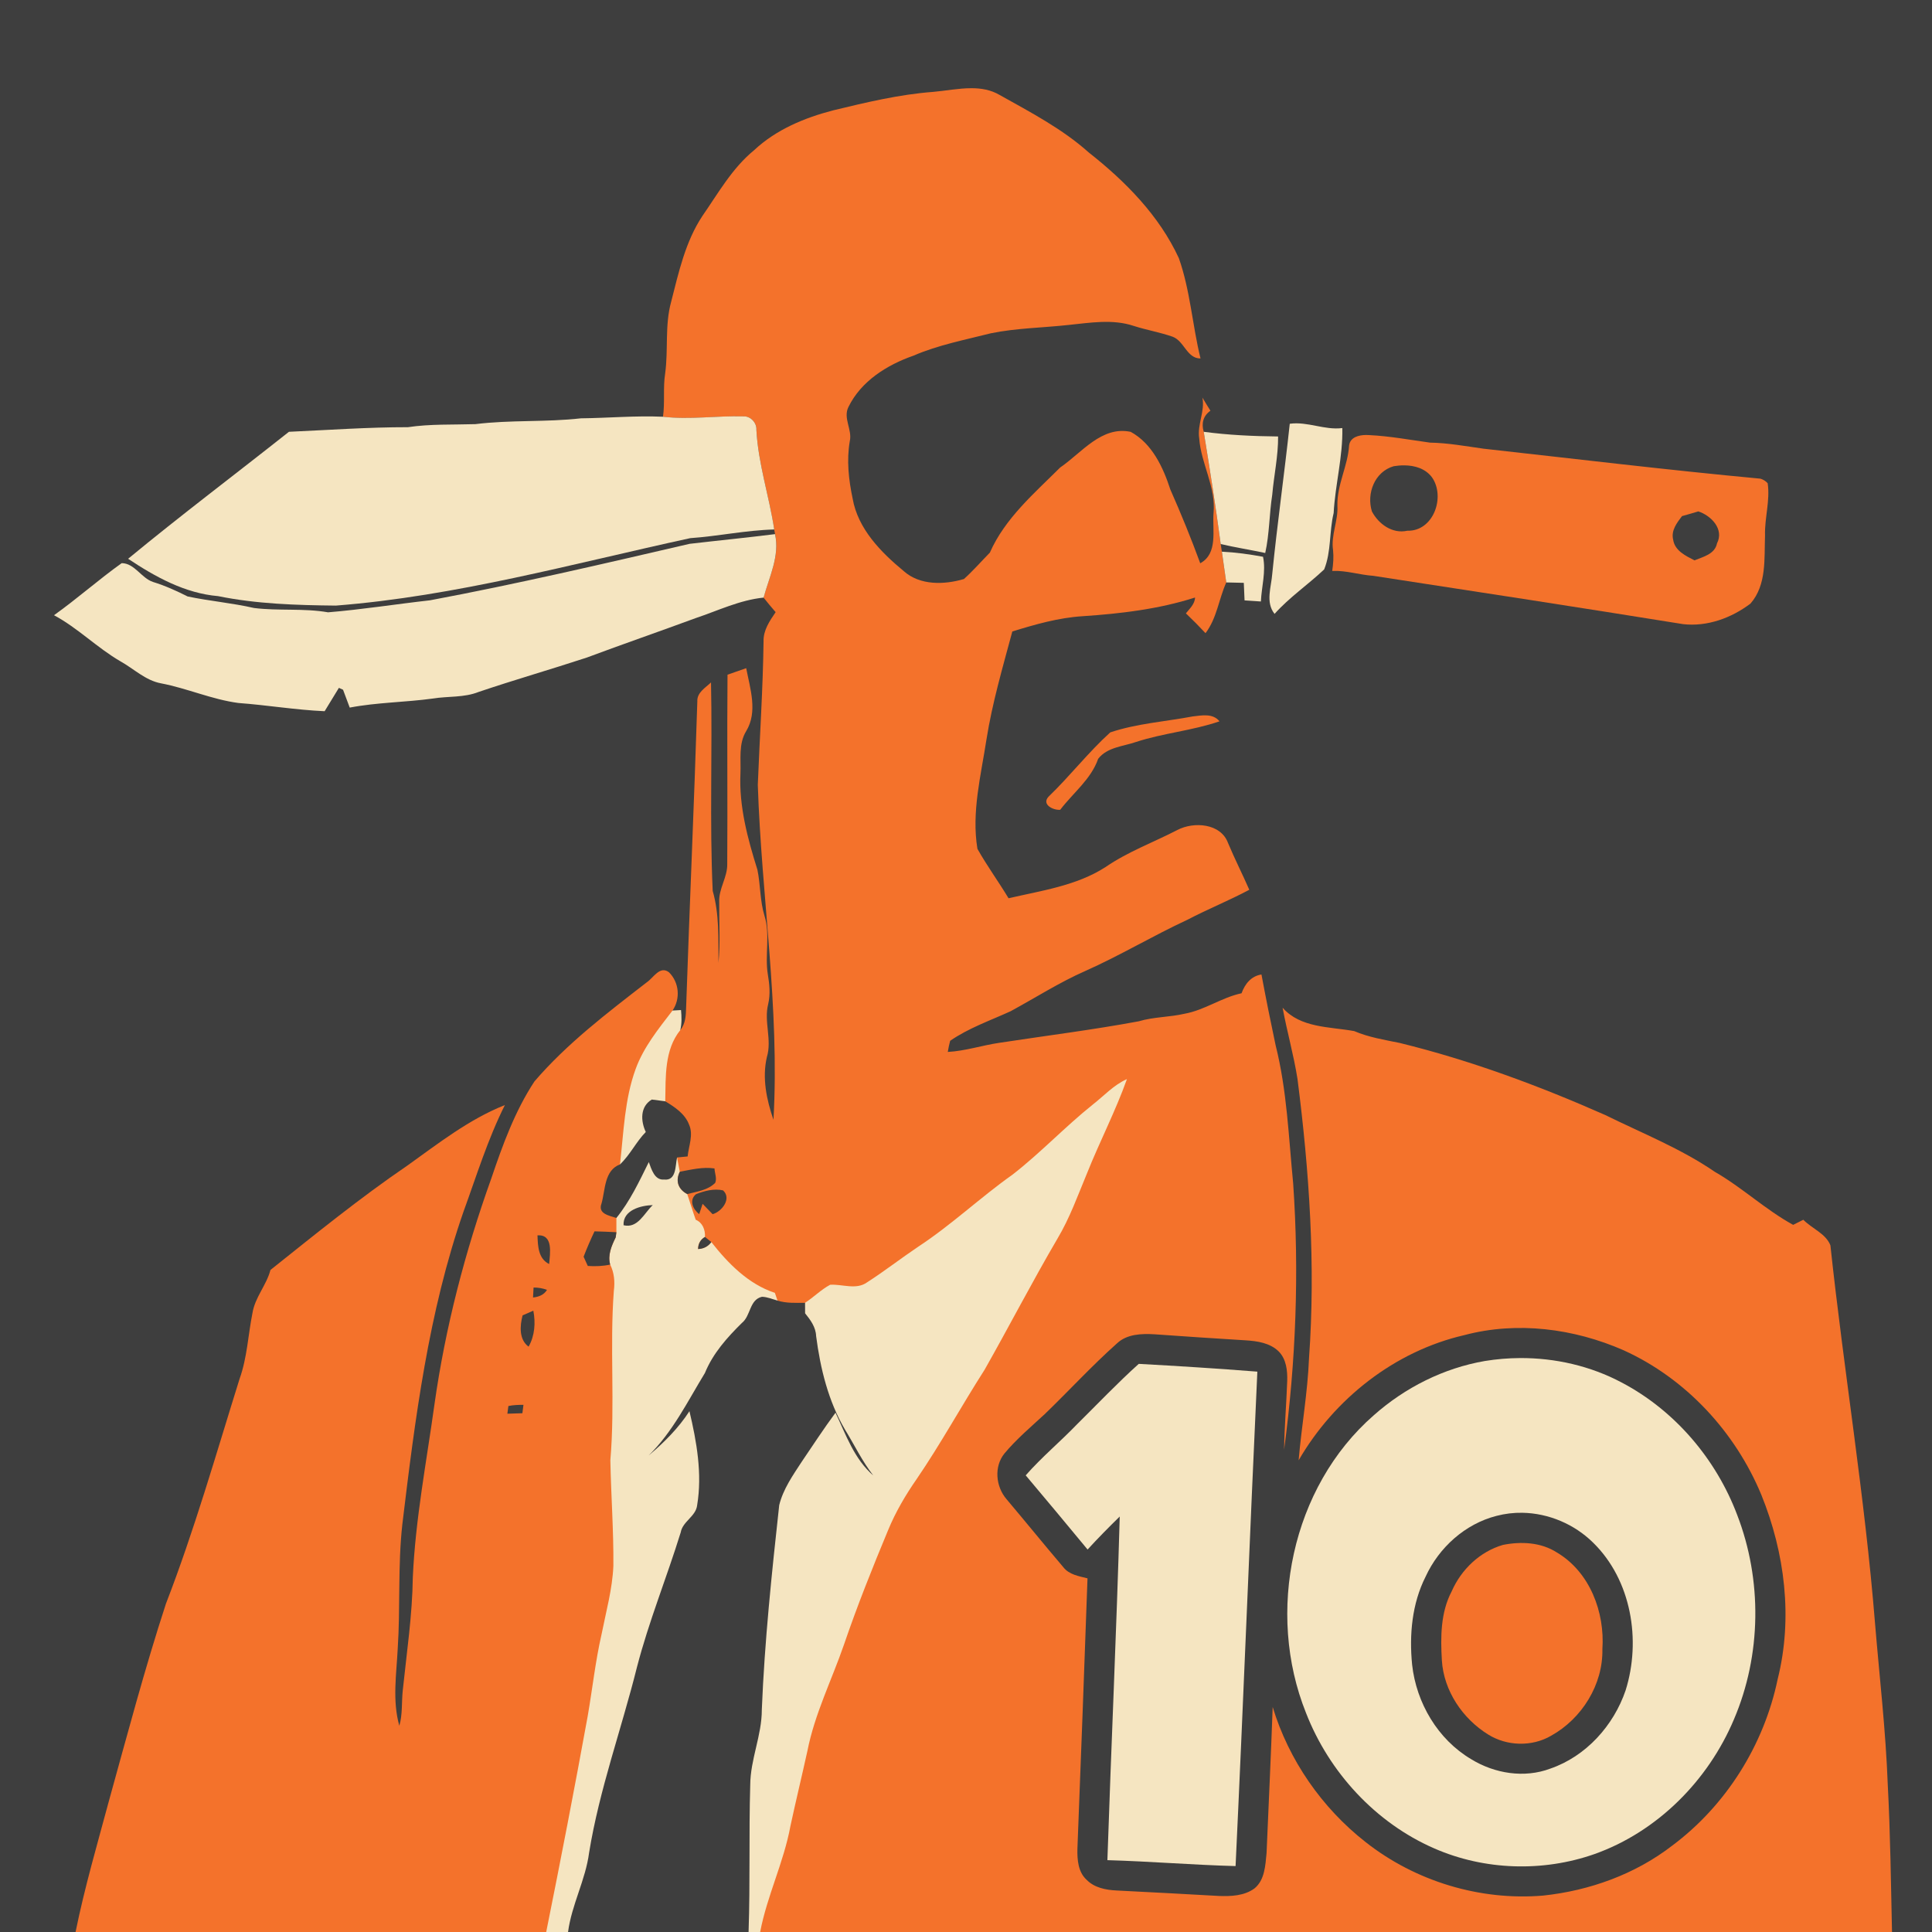 <?xml version="1.0" encoding="UTF-8" standalone="no"?>
<svg
   xmlns:dc="http://purl.org/dc/elements/1.1/"
   xmlns:cc="http://creativecommons.org/ns#"
   xmlns:rdf="http://www.w3.org/1999/02/22-rdf-syntax-ns#"
   xmlns:svg="http://www.w3.org/2000/svg"
   xmlns="http://www.w3.org/2000/svg"
   xmlns:sodipodi="http://sodipodi.sourceforge.net/DTD/sodipodi-0.dtd"
   xmlns:inkscape="http://www.inkscape.org/namespaces/inkscape"
   width="1280"
   height="1280"
   viewBox="0 0 1024 1024"
   version="1.1"
   id="svg2"
   inkscape:version="0.48.1 "
   sodipodi:docname="kill_spies_melee.svg">
  <defs
     id="defs66" />
  <sodipodi:namedview
     pagecolor="#ffffff"
     bordercolor="#666666"
     borderopacity="1"
     objecttolerance="10"
     gridtolerance="10"
     guidetolerance="10"
     inkscape:pageopacity="0"
     inkscape:pageshadow="2"
     inkscape:window-width="1920"
     inkscape:window-height="1018"
     id="namedview64"
     showgrid="false"
     inkscape:snap-page="true"
     fit-margin-top="0"
     fit-margin-left="0"
     fit-margin-right="0"
     fit-margin-bottom="0"
     inkscape:zoom="0.6609375"
     inkscape:cx="640"
     inkscape:cy="640"
     inkscape:window-x="-8"
     inkscape:window-y="-8"
     inkscape:window-maximized="1"
     inkscape:current-layer="svg2" />
  <rect
     style="fill:#3e3e3e;fill-opacity:1;fill-rule:nonzero;stroke:none"
     id="rect3054"
     width="1024"
     height="1024"
     x="0"
     y="0" />
  <path
     d="m 514.8,46.75 c -6.743,-3.1e-4 -13.675,1.387 -20.2,1.95 -17.98,1.34 -35.59,5.58 -53.05,9.8 -15.24,3.96 -30.21,10.2 -41.85,21.1 -11.62,9.5 -18.98,22.71 -27.4,34.85 -9.06,13.64 -12.6,29.96 -16.6,45.6 -3.4,12.36 -1.43,25.27 -3.15,37.85 -1.2,7.62 -0.07,15.36 -1.15,23 14.16,1.64 28.35,-0.58 42.55,-0.2 3.8,-0.22 7.19,3.32 6.95,7.1 0.96,17.98 6.77,35.15 9.45,52.85 0.1,0.62 0.35,1.83 0.45,2.45 2.6,11.6 -3.14,22.69 -6.1,33.65 2.06,2.6 4.22,5.18 6.4,7.7 -3.16,4.66 -6.58,9.6 -6.4,15.5 -0.34,25.36 -2.05,50.66 -3.05,76 1.94,59.24 11.66,118.17 8.3,177.55 -3.64,-10.6 -6.08,-22.04 -3.5,-33.2 2.82,-9.26 -1.66,-18.76 0.7,-28.1 1.24,-5.26 0.68,-10.61 -0.2,-15.85 -1.64,-10.28 1.39,-20.89 -1.75,-30.95 -2.44,-7.94 -2.09,-16.34 -3.75,-24.4 -5.16,-16.46 -9.8,-33.55 -9,-50.95 0.34,-7.54 -1.11,-15.79 3.05,-22.55 6.22,-10.22 2.08,-22.53 0,-33.35 -3.3,1.14 -6.6,2.31 -9.9,3.45 -0.3,33.46 0.09,66.94 -0.15,100.4 0.14,7.02 -4.59,13.02 -4.25,20.1 -0.1,10.74 0.64,21.53 -0.4,32.25 -0.08,-12.82 0.51,-25.69 -3.05,-38.15 -1.7,-36.78 -0.12,-73.68 -0.9,-110.5 -2.9,2.8 -7.51,5.35 -7.25,10.05 -1.68,54.12 -4.11,108.23 -5.95,162.35 -0.1,4.14 -0.32,8.54 -3.1,11.9 l -2.8,-8.85 -1.3,-1.55 c 4.3,-6.26 3.54,-14.94 -1.9,-20.3 -4.86,-3.62 -8.19,2.97 -11.75,5.35 -20.92,16.22 -42.23,32.37 -59.55,52.55 -10.36,15.78 -16.83,33.62 -22.85,51.4 -13.88,38.72 -24.34,78.79 -30.1,119.55 -4.22,30.56 -10.12,60.97 -11.5,91.85 -0.26,20.16 -3.27,40.13 -5.35,60.15 -0.64,6.18 -0.04,12.53 -1.8,18.55 -3.76,-13.38 -1.53,-27.23 -0.85,-40.85 1.44,-21.98 0.01,-44.01 2.45,-65.95 6.74,-55.92 13.83,-112.34 32.45,-165.8 6.9,-18.94 12.84,-38.34 21.9,-56.4 -18.92,7.5 -35.21,20.29 -51.65,32.05 -25.16,17.14 -48.8,36.39 -72.6,55.35 -2.12,8.1 -8.23,14.52 -9.55,22.9 -2.32,11.58 -2.78,23.53 -6.8,34.75 -12.48,39.92 -23.95,80.23 -39.05,119.25 -11.2,34.28 -20.41,69.16 -30.05,103.9 -6.26,23.28 -13.05,46.46 -17.85,70.1 l 217.6,0 31.85,0 113.4,0 25.15,0 574.75,0 c -0.58,-26.04 -0.87,-52.08 -2.25,-78.1 -1.06,-28.6 -4.39,-57.05 -6.75,-85.55 -5.38,-67.04 -16.49,-133.46 -23.65,-200.3 -2.42,-6.24 -9.81,-8.89 -14.35,-13.55 -1.34,0.68 -4.06,2.02 -5.4,2.7 -14.72,-8.08 -26.96,-19.76 -41.5,-28.1 -18.06,-12.38 -38.51,-20.46 -58.05,-30.1 -35.22,-15.56 -71.46,-29.02 -108.9,-38.2 -8.2,-1.68 -16.48,-3 -24.2,-6.3 -12.94,-2.36 -28.49,-1.58 -37.95,-12.4 2.34,12.66 5.9,25.08 7.9,37.8 6.28,49.04 9.64,98.65 6.1,148.05 -0.72,18.12 -3.96,35.99 -5.5,54.05 18.86,-32.58 50.9,-57.85 87.8,-66.35 27.98,-7.44 58.08,-3.54 84.4,8 33.02,14.96 59.21,43.27 73.05,76.65 12.46,30.72 16.79,65.28 8.65,97.7 -7.26,34.9 -27.36,66.98 -56,88.3 -19.62,15.14 -43.78,23.8 -68.3,26.4 -33.48,2.82 -67.79,-7.6 -94.15,-28.4 -23.12,-18.1 -40.68,-43.43 -49.2,-71.55 -0.92,25.84 -2.15,51.68 -3.25,77.5 -0.64,6.48 -0.94,14.19 -6.4,18.65 -5.34,3.94 -12.42,4.24 -18.8,4 -18.06,-1.06 -36.17,-1.96 -54.25,-2.9 -5.7,-0.26 -11.83,-1.44 -15.95,-5.7 -4.5,-4.1 -4.97,-10.64 -4.85,-16.3 1.88,-47.8 3.65,-95.63 5.35,-143.45 -4.58,-1.16 -9.79,-1.93 -12.85,-5.95 -10.16,-11.94 -20.03,-24.12 -30.15,-36.1 -5.64,-6.66 -6.66,-17.19 -1,-24.15 6.38,-7.64 14,-14.06 21.3,-20.8 12.86,-12.4 24.99,-25.65 38.35,-37.55 5.26,-4.96 13.01,-5.2 19.85,-4.8 16.08,1.18 32.2,2.18 48.3,3.2 6.16,0.38 12.95,1.36 17.55,5.9 4.04,4.1 4.68,10.2 4.5,15.7 -0.44,12.12 -1.47,24.21 -1.65,36.35 6.26,-46.76 8.06,-94.12 4.8,-141.2 -2.4,-24.44 -3.26,-49.23 -9.3,-73.15 -2.66,-12.48 -5.16,-24.96 -7.5,-37.5 -5.46,0.84 -8.75,4.99 -10.55,9.95 -10.58,2.24 -19.54,8.93 -30.2,10.85 -8,1.86 -16.35,1.64 -24.25,4 -24.48,4.56 -49.23,7.64 -73.85,11.4 -9.2,1.34 -18.1,4.35 -27.4,4.85 0.3,-1.98 0.75,-3.96 1.25,-5.9 9.84,-6.8 21.2,-10.71 32,-15.65 13.14,-7.12 25.8,-15.26 39.5,-21.3 18.56,-8.24 35.95,-18.73 54.35,-27.25 10.74,-5.62 22,-10.15 32.7,-15.85 -3.64,-8.32 -7.75,-16.39 -11.25,-24.75 -3.82,-10.52 -18.15,-11.49 -26.85,-6.95 -12.7,6.58 -26.33,11.54 -38.15,19.7 -15.38,9.88 -33.89,12.44 -51.35,16.5 -5.32,-8.84 -11.46,-17.24 -16.5,-26.2 -3.2,-19.4 1.88,-38.9 4.8,-58 3.08,-19.42 8.62,-38.26 13.7,-57.2 12.18,-3.76 24.5,-7.3 37.3,-8.1 20.08,-1.34 40.29,-3.72 59.55,-9.9 -0.14,3.54 -2.85,5.84 -4.85,8.4 3.58,3.4 7.04,6.9 10.4,10.5 6.02,-7.92 7.02,-18.02 11,-26.9 -0.76,-5.44 -1.57,-10.88 -2.35,-16.3 -0.16,-1.02 -0.44,-3.05 -0.6,-4.05 -2.64,-19.88 -5.76,-39.7 -9,-59.5 -1.34,-4.44 -0.27,-8.47 3.55,-11.15 -1.44,-2.32 -2.87,-4.61 -4.25,-6.95 1.44,7.36 -2.84,14.26 -1.7,21.6 0.98,13.52 8.94,25.74 7.6,39.6 -0.72,8.9 2.51,21.42 -7.05,26.6 -4.84,-13.2 -10.15,-26.22 -15.85,-39.1 -3.82,-11.78 -9.68,-24.39 -21,-30.55 -15.44,-3.3 -26.02,11.14 -37.4,18.9 -13.76,13.72 -29.27,26.94 -37.25,45.1 -4.56,4.66 -8.91,9.64 -13.75,14 -10.38,3.06 -23.23,3.49 -31.85,-4.15 -12.14,-10.04 -24.35,-22.41 -27.15,-38.55 -2.1,-9.98 -3.24,-20.23 -1.5,-30.35 1.42,-6.12 -3.7,-12.23 -0.7,-18.15 6.7,-13.72 20.5,-22.32 34.5,-27.2 13.1,-5.66 27.22,-8.35 41,-11.85 13.52,-2.76 27.37,-2.9 41.05,-4.4 11.46,-1.16 23.43,-3.26 34.65,0.5 6.78,2.18 13.83,3.36 20.55,5.7 6.24,2.26 7.59,11.61 14.85,11.55 -4.34,-17.62 -5.42,-36 -11.5,-53.2 -10.46,-22.62 -28.34,-40.69 -47.7,-55.95 -14.06,-12.58 -30.91,-21.34 -47.25,-30.5 -4.699,-2.756 -9.806,-3.6 -15.05,-3.6 z"
     id="path6"
     style="fill:#f4722b"
     inkscape:connector-curvature="0" />
  <path
     d="m 307.9,221.72 c 14.48,-0.16 28.98,-1.48 43.48,-0.84 14.16,1.64 28.38,-0.58 42.58,-0.2 3.8,-0.22 7.18,3.36 6.94,7.14 0.96,17.98 6.78,35.12 9.46,52.82 -14.96,0.38 -29.64,3.56 -44.56,4.6 -62.22,13.52 -124.08,30.76 -187.78,35.74 -20.88,-0.22 -41.9,-0.84 -62.42,-5.02 -17.54,-1.48 -33.32,-10.22 -47.7,-19.8 27.92,-23.04 56.86,-44.82 85.24,-67.3 21,-0.94 42,-2.46 63.04,-2.44 11.86,-1.78 23.84,-1.24 35.78,-1.62 18.56,-2.32 37.34,-0.96 55.94,-3.08 z"
     id="path8"
     inkscape:connector-curvature="0"
     style="fill:#f5e5c1" />
  <path
     d="m 683.6,224.6 c 9.5,-1.3 18.42,3.5 27.86,2.28 0.34,15.14 -3.78,29.98 -4.6,45.06 -2.4,9.82 -1.2,20.38 -5.02,29.86 -8.54,8.08 -18.46,14.8 -26.3,23.58 -4.94,-6.24 -1.7,-14.3 -1.2,-21.4 2.66,-26.5 6.42,-52.9 9.26,-79.38 z"
     id="path10"
     inkscape:connector-curvature="0"
     style="fill:#f5e5c1" />
  <path
     d="m 638,228.86 c 13.04,1.74 26.26,2.34 39.42,2.48 0.08,10.38 -2.2,20.54 -3.1,30.84 -1.6,10.28 -1.46,20.74 -3.72,30.92 -7.84,-1.68 -15.78,-2.92 -23.6,-4.74 -2.64,-19.88 -5.76,-39.7 -9,-59.5 z"
     id="path12"
     inkscape:connector-curvature="0"
     style="fill:#f5e5c1" />
  <path
     d="m 724,230.55 c -3.829,0.036 -8.373,1.157 -8.95,5.55 -0.68,10.96 -6.48,20.81 -6.2,31.95 0.48,8 -3.5,15.55 -2.3,23.55 0.38,3.68 0.09,7.36 -0.45,11 7.4,-0.32 14.48,2.1 21.8,2.6 54.76,8.38 109.49,16.8 164.15,25.6 12.8,1.46 25.61,-3.22 35.75,-10.9 8.66,-9.96 7.24,-23.79 7.7,-36.05 -0.28,-9.28 2.78,-18.49 1.4,-27.75 -1.08,-1.16 -2.37,-1.96 -3.85,-2.4 -48.94,-4.56 -97.93,-10.48 -146.85,-15.9 -9.4,-1.32 -18.73,-3.04 -28.25,-3.2 -10.76,-1.48 -21.49,-3.48 -32.35,-4 -0.505,-0.033 -1.053,-0.055 -1.6,-0.05 z m 20.2,16.1 c 5.6,0.026 11.24,1.65 14.75,6.3 7.28,10.28 0.89,28.75 -13.05,28.35 -7.92,1.76 -15.17,-3.5 -18.75,-10.2 -2.98,-9.52 1.43,-21.1 11.55,-24 1.775,-0.29 3.633,-0.459 5.5,-0.45 z m 155.95,24.4 c 6.8,2.26 13.76,9.35 9.9,16.95 -1.16,5.74 -7.33,7.1 -11.95,9 -4.68,-2.42 -10.48,-5.12 -11.3,-11 -1.18,-4.8 1.98,-8.89 4.7,-12.45 2.9,-0.78 5.75,-1.64 8.65,-2.5 z"
     id="path14"
     style="fill:#f4722b"
     inkscape:connector-curvature="0" />
  <path
     d="m 365.5,288.24 c 15.08,-1.76 30.2,-3.24 45.28,-5.14 2.6,11.6 -3.1,22.68 -6.06,33.64 -12.66,1.28 -24.16,6.92 -36.08,10.9 -19.18,7.08 -38.5,13.74 -57.66,20.9 -19.04,6.26 -38.3,11.78 -57.28,18.2 -7.76,3.1 -16.2,2.18 -24.28,3.5 -14.64,2.02 -29.52,2.02 -44.06,4.8 -1.2,-3.16 -2.36,-6.32 -3.54,-9.46 -0.54,-0.26 -1.66,-0.76 -2.2,-1 -2.54,4.12 -5.06,8.24 -7.56,12.38 -15.3,-0.68 -30.44,-3.24 -45.7,-4.36 -14.04,-1.86 -27.14,-7.78 -41.02,-10.42 -8.22,-1.52 -14.36,-7.68 -21.46,-11.64 -12.42,-7.2 -22.58,-17.66 -35.26,-24.46 12.3,-8.76 23.6,-18.84 35.88,-27.6 6.84,0.04 10.38,7.92 16.62,9.98 6.38,1.96 12.42,4.7 18.34,7.68 11.62,2.44 23.52,3.44 35.12,6.1 13.04,1.64 26.28,0.04 39.3,2.3 18.04,-1.48 35.98,-4.34 53.98,-6.36 46.16,-8.64 91.9,-19.34 137.64,-29.94 z"
     id="path20"
     inkscape:connector-curvature="0"
     style="fill:#f5e5c1" />
  <path
     d="m 647.62,292.4 c 7.32,0.36 14.6,1.36 21.82,2.7 1.62,7.92 -0.78,15.78 -1.14,23.7 -2.9,-0.2 -5.78,-0.4 -8.66,-0.58 -0.12,-3.1 -0.26,-6.2 -0.4,-9.3 -3.1,-0.08 -6.22,-0.16 -9.3,-0.22 -0.76,-5.44 -1.54,-10.88 -2.32,-16.3 z"
     id="path22"
     inkscape:connector-curvature="0"
     style="fill:#f5e5c1" />
  <path
     d="m 588.46,388.18 c 14.1,-4.72 29.18,-5.72 43.74,-8.46 4.82,-0.54 10.62,-1.78 14.16,2.6 -14.44,4.96 -29.8,6.22 -44.3,10.96 -6.86,2.36 -15.26,2.74 -20.02,8.92 -3.8,10.88 -13.32,18.06 -20.1,27 -3.58,0.36 -10.02,-2.74 -6.24,-6.9 11.36,-10.92 21.06,-23.52 32.76,-34.12 z"
     id="path24"
     inkscape:connector-curvature="0"
     style="fill:#f4722b" />
  <path
     d="m 360.95,535.35 c -1.14,0.06 -3.38,0.19 -4.5,0.25 -7.44,9.7 -15.33,19.38 -19.55,31 -5.873,16.072 -6.31,33.317 -8.25,50.15 -0.013,0.048 -0.034,0.307 -0.05,0.4 -0.48,2.768 -2.103,24.632 -1.9,28.4 0.02,2.5 0,5.03 0,7.55 -0.1,0.68 -0.25,2.02 -0.35,2.7 -2.2,4.48 -4.33,9.33 -2.95,14.45 2.16,4.3 2.57,9.11 1.95,13.85 -2.26,29.92 0.71,59.95 -1.85,89.85 0.36,18.68 1.76,37.32 1.6,56 -0.52,12.28 -3.87,24.2 -6.25,36.2 -3.28,14.32 -4.85,28.94 -7.35,43.4 -6.94,38.22 -14.34,76.37 -22,114.45 l 6,0 5.6,0 95.65,0 2.65,0 3.5,0 c 3.66,-19.22 12.53,-36.96 16.05,-56.2 2.86,-13.28 6.08,-26.52 9,-39.8 3.84,-19.56 12.87,-37.51 19.35,-56.25 7.04,-20.62 15.12,-40.83 23.5,-60.95 3.92,-9.48 9.16,-18.4 15,-26.8 12.86,-18.82 23.77,-38.82 36.05,-58 13.06,-23.04 25.2,-46.59 38.6,-69.45 6.54,-10.94 10.82,-22.98 15.7,-34.7 6.7,-16.78 15.07,-32.86 21.15,-49.9 -7,3.08 -12.13,8.83 -18.05,13.45 -14.72,11.76 -27.67,25.59 -42.55,37.15 -17.1,12.1 -32.36,26.63 -49.9,38.15 -9.18,6.16 -17.9,12.97 -27.2,18.95 -5.78,4.18 -13.1,0.9 -19.6,1.3 -4.82,2.58 -8.72,6.59 -13.3,9.55 l 0,0.05 -9.85,2.75 -4.75,-3.95 c -0.36,-1.02 -1.04,-3.08 -1.4,-4.1 -14.06,-4.64 -24.78,-15.59 -33.7,-26.95 -1.7,2.32 -4.02,3.56 -7,3.7 0.04,-2.86 1.25,-4.98 3.65,-6.4 0.2,-3.72 -1.24,-7.58 -4.9,-9.1 -1.62,-4.5 -2.94,-9.08 -4.5,-13.6 -4.76,-2.54 -6.39,-6.95 -3.95,-11.85 -0.5,-2.52 -0.97,-5.03 -1.45,-7.55 -0.011,0.047 -0.04,0.103 -0.05,0.15 -0.022,-2.102 -4.942,-24.611 -6.2,-30.3 0.277,-12.712 -0.514,-26.845 7.95,-37.35 0.86,-3.5 0.72,-7.11 0.4,-10.65 z"
     id="path28"
     style="fill:#f5e5c1"
     inkscape:connector-curvature="0" />
  <path
     d="m 342.28,599.98 c -2.76,-5.86 -3.06,-13.52 3.2,-17.2 1.78,0.24 5.32,0.7 7.1,0.92 5.02,3.04 10.44,6.58 12.62,12.32 2.46,5.44 -0.2,11.36 -0.74,16.92 -1.4,0.14 -4.2,0.42 -5.6,0.54 -1,4.36 -0.28,12.46 -6.88,11.7 -5.08,0.48 -6.72,-5.56 -8.1,-9.26 -5.04,10.2 -9.98,20.76 -17.2,29.64 -3.78,-1.3 -9.96,-2.18 -7.86,-7.7 2.06,-7.3 1.4,-17.52 9.78,-20.7 5.38,-5.04 8.52,-11.94 13.68,-17.18 z"
     id="path32"
     inkscape:connector-curvature="0"
     style="fill:#3e3e3e" />
  <path
     d="m 360.32,621.04 c 6.06,-1.12 12.18,-2.66 18.38,-1.74 0.08,2.5 1.38,5.18 0.38,7.62 -3.92,3.98 -9.7,4.6 -14.84,5.96 -4.76,-2.54 -6.36,-6.94 -3.92,-11.84 z"
     id="path36"
     inkscape:connector-curvature="0"
     style="fill:#3e3e3e" />
  <path
     d="m 368.9,632.94 c 4.44,-1.76 9.6,-3.1 14.32,-2.02 4.74,4.3 -0.58,11.26 -5.52,12.62 -1.78,-1.84 -3.52,-3.66 -5.3,-5.48 -0.46,1.36 -1.36,4.08 -1.82,5.46 -3.24,-2.56 -5.56,-7.36 -1.68,-10.58 z"
     id="path38"
     inkscape:connector-curvature="0"
     style="fill:#3e3e3e" />
  <path
     d="m 330.5,649.4 c -0.42,-8.02 9.1,-10.48 15.48,-10.68 -4.56,4.26 -7.9,12.52 -15.48,10.68 z"
     id="path40"
     inkscape:connector-curvature="0"
     style="fill:#3e3e3e" />
  <path
     d="m 315.1,652.64 c 3.88,0.1 7.74,0.26 11.6,0.46 -0.1,0.68 -0.26,2.04 -0.36,2.72 -2.2,4.48 -4.32,9.32 -2.94,14.44 -3.9,0.84 -7.88,1 -11.86,0.72 -0.56,-1.22 -1.66,-3.68 -2.22,-4.9 1.76,-4.56 3.7,-9.04 5.78,-13.44 z"
     id="path42"
     inkscape:connector-curvature="0"
     style="fill:#3e3e3e" />
  <path
     d="m 284.88,654.76 c 8.52,-0.56 6.62,9.7 6.18,15.2 -5.82,-2.86 -5.98,-9.58 -6.18,-15.2 z"
     id="path44"
     inkscape:connector-curvature="0"
     style="fill:#3e3e3e" />
  <path
     d="m 370,662.02 c 0.04,-2.86 1.26,-5 3.66,-6.42 1.14,0.88 2.26,1.78 3.36,2.72 -1.7,2.32 -4.04,3.56 -7.02,3.7 z"
     id="path46"
     inkscape:connector-curvature="0"
     style="fill:#3e3e3e" />
  <path
     d="m 282.8,682.42 c 2.46,-0.02 4.82,0.38 7.12,1.24 -1.66,2.72 -4.42,3.72 -7.4,4.04 0.06,-1.32 0.2,-3.96 0.28,-5.28 z"
     id="path48"
     inkscape:connector-curvature="0"
     style="fill:#3e3e3e" />
  <path
     d="m 393.24,701.18 c 4.76,-3.84 3.9,-12.3 10.62,-13.86 2.86,0.08 5.52,1.26 8.24,2.02 4.72,1.5 9.72,1.18 14.6,1.18 0,1.4 0.02,4.16 0.02,5.56 2.84,3.5 5.66,7.3 5.84,12.04 2.24,17.24 6.46,34.56 15.36,49.68 4.96,8.06 9.06,16.7 14.92,24.22 -10.1,-8.76 -14.46,-21.54 -20,-33.26 -6.26,8.48 -12.02,17.32 -17.94,26.04 -4.7,7.2 -9.82,14.48 -11.9,22.96 -3.94,36.04 -7.76,72.12 -9.22,108.38 0.04,13.6 -6.08,26.32 -6.14,39.96 -0.76,25.96 0.02,51.94 -0.88,77.9 l -95.68,0 c 1.92,-14.52 9.28,-27.56 11.16,-42.06 5.44,-33.52 17.18,-65.52 25.38,-98.38 6.28,-24.22 15.78,-47.44 23.16,-71.32 1.06,-5.98 8.1,-8.46 8.74,-14.54 2.74,-16.54 -0.26,-33.6 -4.1,-49.74 -5.84,9.02 -13.44,16.6 -21.62,23.48 12.76,-12.48 20.64,-28.68 29.82,-43.72 4.24,-10.4 11.74,-18.78 19.62,-26.54 z"
     id="path50"
     inkscape:connector-curvature="0"
     style="fill:#3e3e3e" />
  <path
     d="m 276.98,697.18 c 1.42,-0.62 4.28,-1.86 5.7,-2.5 1.24,6.42 0.78,13.3 -2.52,19.08 -5.18,-3.82 -4.6,-11.06 -3.18,-16.58 z"
     id="path52"
     inkscape:connector-curvature="0"
     style="fill:#3e3e3e" />
  <path
     d="m 805.6,719.8 c -6.221,0.031 -12.41,0.56 -18.55,1.55 -21.86,3.76 -42.39,14.1 -58.95,28.8 -43.6,38.12 -57.26,104.44 -35.9,157.7 12.24,31.48 36.9,58.31 68,71.85 26.56,11.64 57.58,12.6 84.9,3 33.36,-11.84 60.31,-39.03 73.95,-71.45 14.54,-34.06 15.02,-73.78 1.7,-108.3 -11.2,-29.68 -33.09,-55.4 -61.25,-70.2 -16.545,-8.79 -35.237,-13.042 -53.9,-12.95 z m 1.35,82 c 13.839,0.257 27.47,6.02 37.4,15.8 20.34,19.86 25.59,51.81 17.25,78.35 -6.38,18.7 -21,34.95 -39.9,41.45 -13.78,5.2 -29.59,2.62 -41.95,-5 -17.7,-10.46 -29.08,-29.86 -31.3,-50.1 -1.56,-15.8 -0.09,-32.31 7.15,-46.65 7.1,-15.46 20.93,-27.94 37.55,-32.2 4.52,-1.19 9.187,-1.736 13.8,-1.65 z"
     id="path54"
     style="fill:#f5e5c1"
     inkscape:connector-curvature="0" />
  <path
     d="m 570.88,754.86 c 10.84,-10.7 21.34,-21.78 32.68,-31.98 20.96,1.14 41.94,2.48 62.86,4.12 -4.06,87.34 -7.4,174.72 -11.54,262.06 -22.66,-0.6 -45.28,-2.5 -67.94,-3.14 2.02,-60.72 4.84,-121.42 6.54,-182.14 -5.82,5.7 -11.54,11.48 -17.04,17.5 -10.9,-13.14 -21.78,-26.3 -32.8,-39.32 8.46,-9.64 18.36,-17.86 27.24,-27.1 z"
     id="path56"
     inkscape:connector-curvature="0"
     style="fill:#f5e5c1" />
  <path
     d="m 269.46,745.22 c 2.62,-0.54 5.3,-0.64 7.98,-0.62 -0.14,1.12 -0.42,3.34 -0.56,4.44 -2.66,0.1 -5.32,0.18 -7.96,0.26 0.14,-1.02 0.4,-3.06 0.54,-4.08 z"
     id="path58"
     inkscape:connector-curvature="0"
     style="fill:#3e3e3e" />
  <path
     d="m 796.56,818.84 c 9.62,-1.92 20.18,-1.44 28.64,4.02 17.44,10.34 25.46,31.62 24.1,51.24 0.38,18.82 -10.92,36.88 -27.22,45.9 -10.12,5.9 -23.4,5.52 -33.3,-0.66 -13.58,-8.4 -23.54,-23.14 -24.56,-39.26 -0.72,-12.36 -0.72,-25.42 5.2,-36.64 5.06,-11.56 14.94,-21.04 27.14,-24.6 z"
     id="path62"
     inkscape:connector-curvature="0"
     style="fill:#f4722b" />
</svg>

